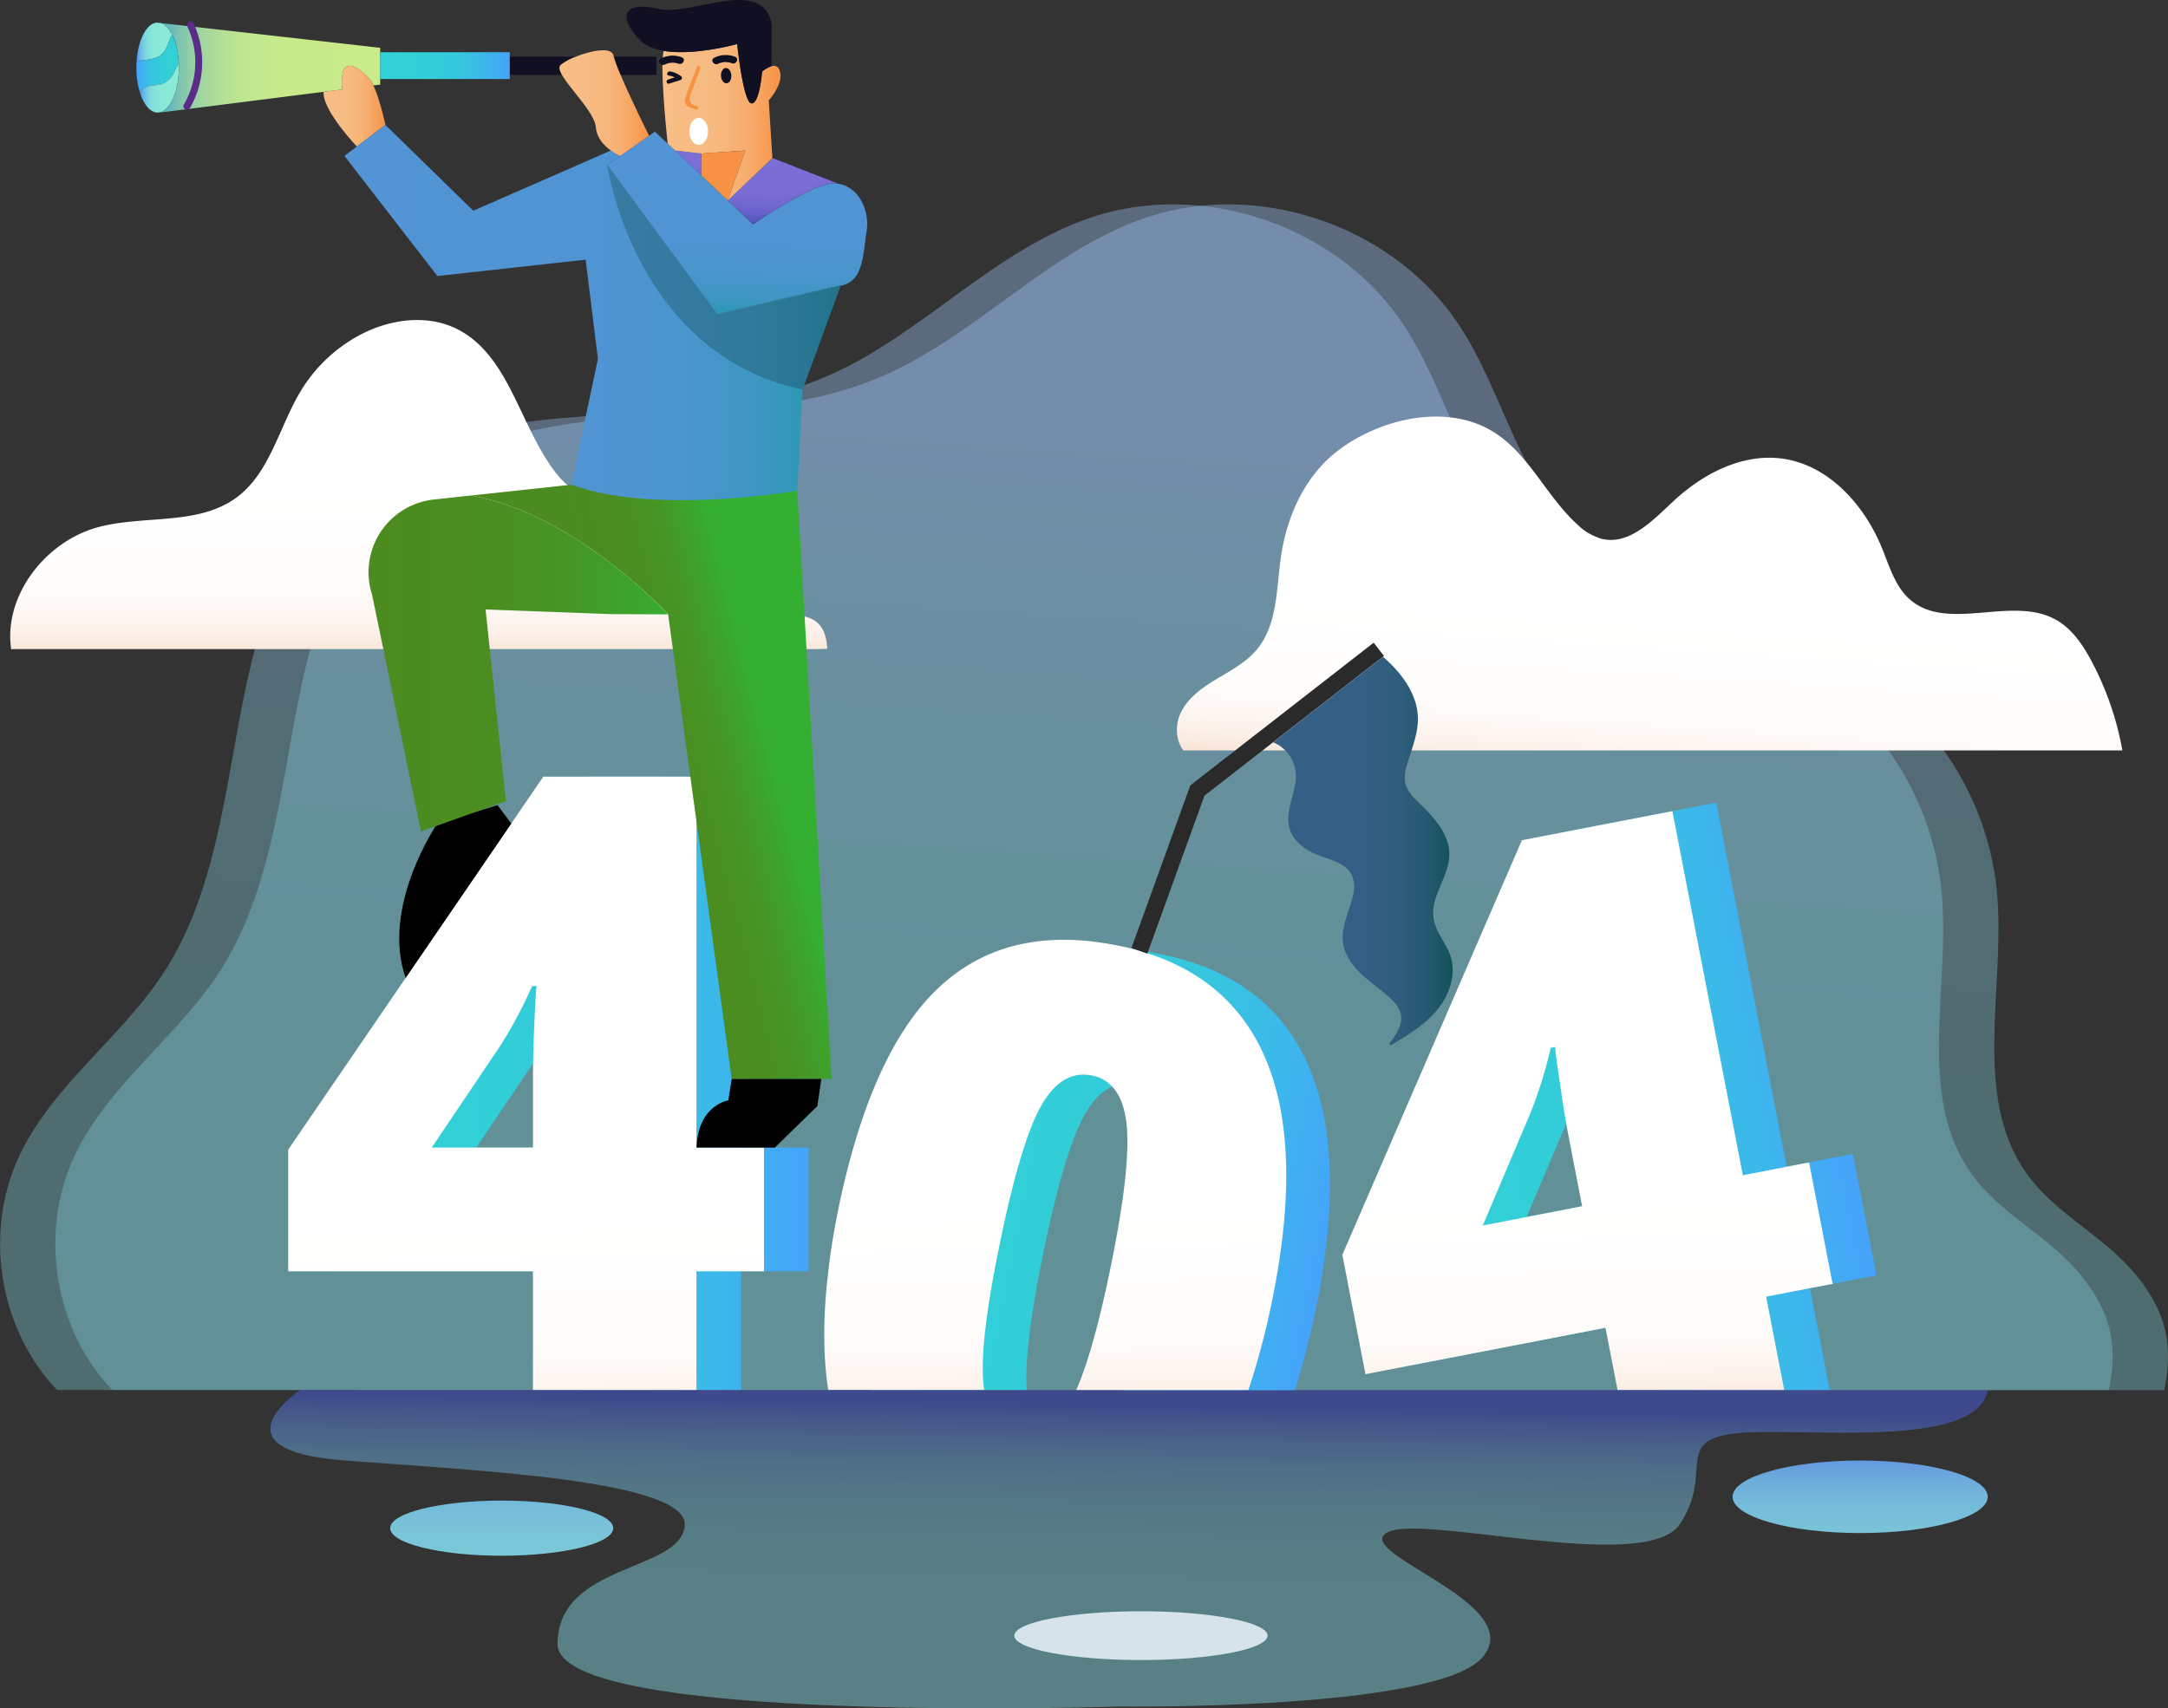 <svg xmlns="http://www.w3.org/2000/svg" xmlns:xlink="http://www.w3.org/1999/xlink" viewBox="0 0 720 567.49"><rect x="0" y="0" width="720" height="567.49" fill="#333333" stroke="none"/><defs><style>.cls-1{isolation:isolate;}.cls-2,.cls-3{opacity:0.37;mix-blend-mode:darken;}.cls-2{fill:url(#Degradado_sin_nombre_2);}.cls-3{fill:url(#Degradado_sin_nombre_2-2);}.cls-4{fill:url(#Degradado_sin_nombre_10);}.cls-5{fill:url(#Degradado_sin_nombre_10-2);}.cls-6{fill:url(#Degradado_sin_nombre_59);}.cls-7{fill:url(#Degradado_sin_nombre_10-3);}.cls-8{fill:url(#Degradado_sin_nombre_59-2);}.cls-9{fill:url(#Degradado_sin_nombre_10-4);}.cls-10{fill:url(#Degradado_sin_nombre_8);}.cls-11{fill:url(#Degradado_sin_nombre_8-2);}.cls-12{fill:url(#Degradado_sin_nombre_88);}.cls-13{fill:url(#Degradado_sin_nombre_25);}.cls-14{fill:url(#Degradado_sin_nombre_59-3);}.cls-15{fill:url(#Degradado_sin_nombre_25-2);}.cls-16{fill:#111023;}.cls-17{fill:url(#Degradado_sin_nombre_59-4);}.cls-18{fill:url(#Degradado_sin_nombre_86);}.cls-19{fill:#5b2b89;}.cls-20{fill:url(#Degradado_sin_nombre_12);}.cls-21{fill:url(#Degradado_sin_nombre_7);}.cls-22{fill:url(#Degradado_sin_nombre_12-2);}.cls-23{fill:url(#Degradado_sin_nombre_7-2);}.cls-24{fill:url(#Degradado_sin_nombre_86-2);}.cls-25{opacity:0.38;mix-blend-mode:overlay;fill:url(#Degradado_sin_nombre_5);}.cls-26{fill:url(#Degradado_sin_nombre_86-3);}.cls-27{fill:#f79244;}.cls-28{fill:#fff;}.cls-29{opacity:0.5;mix-blend-mode:multiply;fill:url(#Degradado_sin_nombre_3);}.cls-30{fill:url(#Degradado_sin_nombre_3-2);}.cls-31{fill:url(#Degradado_sin_nombre_3-3);}.cls-32{fill:#d6e3eb;}.cls-33{fill:url(#Degradado_sin_nombre_59-5);}.cls-34{fill:url(#Degradado_sin_nombre_10-5);}.cls-35{fill:#2a2a2a;}.cls-36{fill:url(#Degradado_sin_nombre_4);}</style><linearGradient id="Degradado_sin_nombre_2" x1="347.51" y1="481.3" x2="370.11" y2="140.08" gradientUnits="userSpaceOnUse"><stop offset="0" stop-color="#7eced7"/><stop offset="0.41" stop-color="#80ceda"/><stop offset="0.67" stop-color="#89cce2"/><stop offset="0.9" stop-color="#96caf1"/><stop offset="1" stop-color="#9fc8fb"/></linearGradient><linearGradient id="Degradado_sin_nombre_2-2" x1="365.88" y1="481.3" x2="388.48" y2="140.08" xlink:href="#Degradado_sin_nombre_2"/><linearGradient id="Degradado_sin_nombre_10" x1="139.06" y1="216.64" x2="139.06" y2="157.13" gradientUnits="userSpaceOnUse"><stop offset="0" stop-color="#f9e6d9"/><stop offset="0.12" stop-color="#fcf1ea"/><stop offset="0.27" stop-color="#fef9f6"/><stop offset="0.48" stop-color="#fffefd"/><stop offset="1" stop-color="#fff"/></linearGradient><linearGradient id="Degradado_sin_nombre_10-2" x1="547.03" y1="258.41" x2="550.8" y2="200.41" xlink:href="#Degradado_sin_nombre_10"/><linearGradient id="Degradado_sin_nombre_59" x1="110.55" y1="359.87" x2="268.56" y2="359.87" gradientUnits="userSpaceOnUse"><stop offset="0" stop-color="#31d1d6"/><stop offset="0.37" stop-color="#32ced8"/><stop offset="0.62" stop-color="#36c6df"/><stop offset="0.82" stop-color="#3cb7eb"/><stop offset="1" stop-color="#45a3fa"/></linearGradient><linearGradient id="Degradado_sin_nombre_10-3" x1="176.16" y1="475.14" x2="174.65" y2="398.31" xlink:href="#Degradado_sin_nombre_10"/><linearGradient id="Degradado_sin_nombre_59-2" x1="446.14" y1="383.6" x2="604.15" y2="383.6" gradientTransform="matrix(0.98, -0.19, 0.19, 0.98, -55.15, 98.01)" xlink:href="#Degradado_sin_nombre_59"/><linearGradient id="Degradado_sin_nombre_10-4" x1="528.12" y1="468.24" x2="526.61" y2="391.41" xlink:href="#Degradado_sin_nombre_10"/><linearGradient id="Degradado_sin_nombre_8" x1="211.11" y1="262.84" x2="255.8" y2="251.29" gradientUnits="userSpaceOnUse"><stop offset="0" stop-color="#4c8b20"/><stop offset="0.41" stop-color="#4a8e21"/><stop offset="0.67" stop-color="#459625"/><stop offset="0.9" stop-color="#3ba52c"/><stop offset="1" stop-color="#35af31"/></linearGradient><linearGradient id="Degradado_sin_nombre_8-2" x1="122.4" y1="220.39" x2="221.89" y2="220.39" xlink:href="#Degradado_sin_nombre_8"/><linearGradient id="Degradado_sin_nombre_88" x1="53.12" y1="22.51" x2="126.27" y2="22.51" gradientUnits="userSpaceOnUse"><stop offset="0" stop-color="#51adc6"/><stop offset="0.01" stop-color="#55afc4"/><stop offset="0.07" stop-color="#74bfb5"/><stop offset="0.13" stop-color="#8fcda7"/><stop offset="0.21" stop-color="#a5d89d"/><stop offset="0.3" stop-color="#b6e194"/><stop offset="0.41" stop-color="#c1e78e"/><stop offset="0.57" stop-color="#c8ea8b"/><stop offset="1" stop-color="#caeb8a"/></linearGradient><linearGradient id="Degradado_sin_nombre_25" x1="57.19" y1="14.06" x2="45.35" y2="14.06" gradientUnits="userSpaceOnUse"><stop offset="0" stop-color="#8aebd6"/><stop offset="0.46" stop-color="#89e9d7"/><stop offset="0.63" stop-color="#84e2da"/><stop offset="0.75" stop-color="#7dd7de"/><stop offset="0.84" stop-color="#72c6e5"/><stop offset="0.92" stop-color="#64b0ee"/><stop offset="0.99" stop-color="#5395f9"/><stop offset="1" stop-color="#5193fa"/></linearGradient><linearGradient id="Degradado_sin_nombre_59-3" x1="59.36" y1="21.14" x2="45.29" y2="21.14" xlink:href="#Degradado_sin_nombre_59"/><linearGradient id="Degradado_sin_nombre_25-2" x1="59.38" y1="29.31" x2="46.45" y2="29.31" xlink:href="#Degradado_sin_nombre_25"/><linearGradient id="Degradado_sin_nombre_59-4" x1="126.27" y1="21.8" x2="169.29" y2="21.8" xlink:href="#Degradado_sin_nombre_59"/><linearGradient id="Degradado_sin_nombre_86" x1="107.46" y1="35.26" x2="127.97" y2="35.26" gradientUnits="userSpaceOnUse"><stop offset="0" stop-color="#f7be86"/><stop offset="0.33" stop-color="#f7bc83"/><stop offset="0.54" stop-color="#f7b67b"/><stop offset="0.73" stop-color="#f7ac6c"/><stop offset="0.89" stop-color="#f79e57"/><stop offset="1" stop-color="#f79244"/></linearGradient><linearGradient id="Degradado_sin_nombre_12" x1="228.63" y1="50.94" x2="227.95" y2="75.61" gradientUnits="userSpaceOnUse"><stop offset="0" stop-color="#7b6ed6"/><stop offset="0.48" stop-color="#796dd5"/><stop offset="0.65" stop-color="#7268d0"/><stop offset="0.78" stop-color="#6760c9"/><stop offset="0.88" stop-color="#5655be"/><stop offset="0.96" stop-color="#4047b0"/><stop offset="1" stop-color="#333ea8"/></linearGradient><linearGradient id="Degradado_sin_nombre_7" x1="245.26" y1="51.26" x2="243.45" y2="108.54" gradientUnits="userSpaceOnUse"><stop offset="0" stop-color="#5294d5"/><stop offset="0.51" stop-color="#5094d3"/><stop offset="0.69" stop-color="#4995cd"/><stop offset="0.83" stop-color="#3e96c3"/><stop offset="0.93" stop-color="#2d98b5"/><stop offset="1" stop-color="#1d99a7"/></linearGradient><linearGradient id="Degradado_sin_nombre_12-2" x1="260.36" y1="51.81" x2="259.68" y2="76.49" xlink:href="#Degradado_sin_nombre_12"/><linearGradient id="Degradado_sin_nombre_7-2" x1="114.39" y1="103.83" x2="279.2" y2="103.83" xlink:href="#Degradado_sin_nombre_7"/><linearGradient id="Degradado_sin_nombre_86-2" x1="185.74" y1="34.25" x2="215.57" y2="34.25" xlink:href="#Degradado_sin_nombre_86"/><linearGradient id="Degradado_sin_nombre_5" x1="201.66" y1="92.11" x2="279.2" y2="92.11" gradientUnits="userSpaceOnUse"><stop offset="0" stop-color="#115157"/><stop offset="0.44" stop-color="#134e57"/><stop offset="0.72" stop-color="#1a4658"/><stop offset="0.97" stop-color="#26375a"/><stop offset="1" stop-color="#28345a"/></linearGradient><linearGradient id="Degradado_sin_nombre_86-3" x1="220.03" y1="40.61" x2="259.21" y2="40.61" xlink:href="#Degradado_sin_nombre_86"/><linearGradient id="Degradado_sin_nombre_3" x1="373.46" y1="571.28" x2="374.97" y2="467.33" gradientUnits="userSpaceOnUse"><stop offset="0" stop-color="#7eced7"/><stop offset="0.44" stop-color="#7dccd7"/><stop offset="0.6" stop-color="#7ac5d8"/><stop offset="0.72" stop-color="#74bada"/><stop offset="0.81" stop-color="#6ca9dc"/><stop offset="0.89" stop-color="#6193df"/><stop offset="0.96" stop-color="#5578e3"/><stop offset="1" stop-color="#4a62e6"/></linearGradient><linearGradient id="Degradado_sin_nombre_3-2" x1="617.76" y1="564.61" x2="617.76" y2="473.09" xlink:href="#Degradado_sin_nombre_3"/><linearGradient id="Degradado_sin_nombre_3-3" x1="166.62" y1="564.61" x2="166.62" y2="473.09" xlink:href="#Degradado_sin_nombre_3"/><linearGradient id="Degradado_sin_nombre_59-5" x1="312.17" y1="393.78" x2="459.32" y2="393.78" gradientTransform="translate(70.76 -67.04) rotate(11.55)" xlink:href="#Degradado_sin_nombre_59"/><linearGradient id="Degradado_sin_nombre_10-5" x1="351.5" y1="471.7" x2="349.99" y2="394.87" xlink:href="#Degradado_sin_nombre_10"/><linearGradient id="Degradado_sin_nombre_4" x1="422.78" y1="282.73" x2="482.42" y2="282.73" gradientUnits="userSpaceOnUse"><stop offset="0" stop-color="#365f85"/><stop offset="0.53" stop-color="#345e83"/><stop offset="0.71" stop-color="#2f5c7c"/><stop offset="0.85" stop-color="#265971"/><stop offset="0.96" stop-color="#185460"/><stop offset="1" stop-color="#115157"/></linearGradient></defs><g class="cls-1"><g id="Camada_2" data-name="Camada 2"><g id="OBJECTS"><path class="cls-2" d="M90.86,461.73H19c-19.24-20-24.39-51.83-12.9-77.09,11-24.07,34.48-40,48.73-62.25C85.21,274.85,70.51,204,111.84,165.58c20.66-19.21,50.36-24.76,78.49-27s57.19-2.18,83.19-13.12C305.6,112,329.77,83,362.81,72.11c37.09-12.25,81.46,3,103.14,35.54C479.51,128,484.63,153.53,500.67,172c25.94,29.83,71.63,32.14,104,54.85a96.69,96.69,0,0,1,40,68c3.45,32.55-8.9,69.52,10.61,95.79,9.52,12.82,25,20,35.2,32.27s13.1,23.3,9.88,38.87Z"/><path class="cls-3" d="M109.24,461.73H37.33c-19.24-20-24.38-51.83-12.89-77.09,11-24.07,34.48-40,48.73-62.25,30.41-47.54,15.71-118.37,57-156.81,20.66-19.21,50.37-24.76,78.49-27s57.19-2.18,83.2-13.12C324,112,348.15,83,381.18,72.11c37.1-12.25,81.47,3,103.15,35.54C497.89,128,503,153.53,519.05,172c25.94,29.83,71.63,32.14,104,54.85a96.69,96.69,0,0,1,40,68c3.45,32.55-8.91,69.52,10.61,95.79,9.51,12.82,24.94,20,35.2,32.27s13.09,23.3,9.88,38.87Z"/><path class="cls-4" d="M274.73,215.51l-3,.1H4.36l-.64.09C1.07,198,15,179.94,32.42,175.16c15.28-4.17,33.16-.46,46-9.8,11.47-8.37,14.32-24,21.82-36.06a51,51,0,0,1,19.09-17.93c9.75-5.24,21.91-7.07,31.91-2.34,17.71,8.41,21.11,31.87,32.95,47.5,2.64,3.5,6,6.75,10.2,7.91,3.89,1.07,8,.24,12-.48,13.09-2.3,28.79-2.09,36.93,8.41,3.83,4.95,5.2,11.29,7.32,17.15s5.6,11.92,11.48,14c2.82,1,6,1,8.5,2.68C273.58,208.22,274.55,211.79,274.73,215.51Z"/><path class="cls-5" d="M704.85,249.28H393c-2.49-3.27-2.79-8.32-1-12.21,2.3-5.09,7.11-8.56,11.9-11.43s9.89-5.55,13.48-9.84c6.88-8.22,6.48-20,8-30.64,1.79-12.6,7.07-25.07,16.59-33.52a51.73,51.73,0,0,1,12.73-8.13c13.05-6.07,29.23-7.6,41.43.06,11.68,7.32,17.41,21.24,27.59,30.53a19.15,19.15,0,0,0,8.34,4.92c9.12,2.09,16.87-6.18,23.71-12.56,9.72-9.07,22.71-15.84,35.9-14.15,15.5,2,27.48,15.31,33.36,29.79,2.46,6,4.33,12.71,9.22,17,12.54,11,33.72-1.33,48.34,6.66,5.49,3,9.16,8.47,12.09,14A101,101,0,0,1,704.85,249.28Z"/><path class="cls-6" d="M268.56,422.29H246.13v39.43H191.79V422.29H110.55V381.88L195.27,258h50.86V381.18h22.43Zm-76.77-41.11V357.5q0-6.69.48-18.05t.77-11.91h-1.53a147.57,147.57,0,0,1-10.73,20.06l-22.57,33.58Z"/><path class="cls-7" d="M253.72,422.3H231.29v39.43H177V422.3H95.71V381.89L180.43,258h50.86V381.2h22.43ZM177,381.2V357.51q0-6.69.48-18.05t.77-11.91h-1.53a147.7,147.7,0,0,1-10.73,20.07L143.37,381.2Z"/><path class="cls-8" d="M623.18,423.65l-7.81-40.36-14.57,2.82-7.45,1.44L570,266.61l-50,9.67L460.37,414,468,453.66l79.76-15.44,4.54,23.51h55.35l-6.54-33.82,7.46-1.43Zm-97.75-23L507,404.24l13.13-31,2.65-6.27a146.85,146.85,0,0,0,6.72-21.74L531,345q-.16.58,1.51,11.84c1.12,7.49,2.09,13.42,3,17.81L540,397.87Z"/><path class="cls-9" d="M608.61,426.48l-7.81-40.35-22,4.26-23.4-120.94L520,276.28l-14.57,2.82L445.8,416.81l7.67,39.67L468,453.66l65.19-12.6,4,20.67h55.35l-6-31,14.56-2.83Zm-88.45-53.22c.27,1.53.53,2.91.77,4.18l4.5,23.25-33,6.39,15.8-37.27A146.78,146.78,0,0,0,515,348.08l1.51-.29c-.11.4.39,4.36,1.51,11.84Q519.18,367.64,520.16,373.26Z"/><path class="cls-10" d="M276.15,358.4H243L221.89,204.08s-30.45-33.26-65.41-39.49l33.3-3.59,75,2Z"/><path d="M145.21,273.57s-18.85,27.59-10.49,51.28l35.08-51.28-4.56-6.12Z"/><path d="M243,358.4l-1.13,7.13s-10,1.39-10.55,15.67h26l14.13-13.79,1.32-9Z"/><path class="cls-11" d="M202.84,204l-41.58-1.55L168,266.1l-28.19,10.1-16.24-78.64a24.29,24.29,0,0,1,20.49-31.63l12.39-1.34h0c35,6.23,65.41,39.49,65.41,39.49Z"/><path class="cls-12" d="M126.27,26.25V28.1l-2.25.29a8.94,8.94,0,0,0-1.81-2.78c-3-2.59-5.1-4.63-7.26-3.39-1.62,1-1.5,5.39-1.35,7.5l-6.13.78L53.15,37.39l0-.11c3.53-.83,6.26-7.15,6.26-14.83S56.72,8.62,53.27,7.64l73,8.24V26.25Z"/><path class="cls-13" d="M57.19,11.62c-.15.23-.29.45-.42.69-.78,1.51-1.14,3.24-2.11,4.62a6.23,6.23,0,0,1-2.89,2.28,16.07,16.07,0,0,1-3.86.73,9,9,0,0,0-2.56.66c.42-7.25,3.28-12.9,6.79-13.08l1.13.12C54.78,8.07,56.14,9.51,57.19,11.62Z"/><path class="cls-14" d="M59.36,21.23s0,.05-.07.07C58.4,22.5,58,24,57.14,25.23a7,7,0,0,1-4.22,2.9c-1.57.35-3.27.16-4.71.88a4.65,4.65,0,0,0-1.76,1.65,28,28,0,0,1-1.16-8.21c0-.63,0-1.25.06-1.85a9,9,0,0,1,2.56-.66,16.07,16.07,0,0,0,3.86-.73,6.23,6.23,0,0,0,2.89-2.28c1-1.38,1.33-3.11,2.11-4.62.13-.24.27-.46.42-.69A24.21,24.21,0,0,1,59.36,21.23Z"/><path class="cls-15" d="M59.38,22.45c0,7.68-2.73,14-6.26,14.83a3,3,0,0,1-.79.11c-2.46,0-4.62-2.67-5.88-6.73A4.65,4.65,0,0,1,48.21,29c1.44-.72,3.14-.53,4.71-.88a7,7,0,0,0,4.22-2.9C58,24,58.4,22.5,59.29,21.3c0,0,0-.05.07-.07C59.37,21.63,59.38,22,59.38,22.45Z"/><path class="cls-16" d="M169.29,18.8h22a18.63,18.63,0,0,0-5.12,2.79c-.7.65-.39,1.82.46,3.32h-17.3Z"/><path class="cls-16" d="M218,22.48v2.43h-11.9a44.67,44.67,0,0,1-2.29-6.11H218Z"/><polygon class="cls-17" points="169.29 24.91 169.29 26.25 126.27 26.25 126.27 17.35 169.29 17.35 169.29 18.8 169.29 24.91"/><path class="cls-18" d="M128,41.47l-9.47,7.2S107,36.62,107.47,30.5l6.13-.78c-.15-2.11-.27-6.55,1.35-7.5,2.16-1.24,4.25.8,7.26,3.39A8.94,8.94,0,0,1,124,28.39C126.23,33.14,128,41.47,128,41.47Z"/><path class="cls-19" d="M64.25,7.7c-.63-1.39-2.68-.21-2,1.17a28,28,0,0,1-1.27,26,1.18,1.18,0,0,0,2,1.18A30.47,30.47,0,0,0,64.25,7.7Z"/><polygon class="cls-20" points="232.91 50.97 232.91 58.28 224.17 50.02 232.91 50.97"/><path class="cls-21" d="M232.91,58.28l8.8,8.31,8.4,7.93s19.24-13.47,26.71-13.59a9.39,9.39,0,0,1,1.52.1c6.59.94,10.62,8.55,9.46,15.86-1.25,7.87-1,16.58-8.6,18s-41,9.52-41,9.52L201.66,54.81l4.31-3,9.6-6.71,1.94-1.36,4.22,4L224.17,50Z"/><path class="cls-22" d="M256.51,52.5,278.34,61a9.39,9.39,0,0,0-1.52-.1c-7.47.12-26.71,13.59-26.71,13.59l-8.4-7.93Z"/><path class="cls-23" d="M279.2,94.88l-12.68,34.53L264.82,163s-1.49.27-4.07.63c-12.09,1.73-48.32,5.86-71-2.67l8.82-41.76-4.08-32.95-49.23,5.44L114.39,51.8l4.11-3.13,9.47-7.2L157.17,70l45.7-20A17.41,17.41,0,0,0,206,51.8l-4.31,3,36.56,49.59S271.62,96.31,279.2,94.88Z"/><path class="cls-24" d="M215.57,45.09,206,51.8a17.41,17.41,0,0,1-3.1-1.78c-2.16-1.55-4.72-4.11-5-7.71-.42-4.84-8.58-12.71-11.25-17.4-.85-1.5-1.16-2.67-.46-3.32a18.63,18.63,0,0,1,5.12-2.79c5.08-2,11.84-3.39,12.45-.25,0,.07,0,.16.07.25a44.67,44.67,0,0,0,2.29,6.11C209.54,33,215.57,45.09,215.57,45.09Z"/><path class="cls-25" d="M266.52,129.41c-55.94-11.86-64.86-74.6-64.86-74.6l36.56,49.63,41-9.56Z"/><path class="cls-26" d="M256.19,22c1.18-.33,2.38-.09,2.86,1.8,1.11,4.32-3.74,9.51-3.74,9.51l1.2,19.18-14.8,14.09L247.5,50,232.91,51,224.17,50l-2.44-2.31S220,31.81,220,22.48a29.87,29.87,0,0,1,.31-5.13l.08-.45c10.22,1.72,24.41-2.27,24.41-2.27s2,19.37,4.71,19.71,3.57-10.53,3.57-10.53A9.26,9.26,0,0,1,256.19,22Z"/><path class="cls-16" d="M256.3,7.93,256.19,22a9.26,9.26,0,0,0-3.08,1.8s-.85,10.86-3.57,10.53-4.71-19.71-4.71-19.71-14.19,4-24.41,2.27v0c-3.22-.52-6-1.63-7.89-3.6-7.82-8.23-5.1-12.9,6.11-10.36S253.08-8,256.3,7.93Z"/><polygon class="cls-27" points="247.5 50.02 241.71 66.59 232.91 58.28 232.91 50.97 247.5 50.02"/><path class="cls-16" d="M219.44,19.45a8.54,8.54,0,0,1,7-.41c1.44.52.35,2.65-1.08,2.13a5.88,5.88,0,0,0-4.58.28C219.38,22.14,218.07,20.14,219.44,19.45Z"/><ellipse class="cls-16" cx="241.16" cy="25.11" rx="1.72" ry="2.55" transform="translate(-0.98 12.63) rotate(-2.99)"/><path class="cls-16" d="M244.16,18.88a8.52,8.52,0,0,0-7,.32c-1.38.67-.07,2.67,1.29,2a5.86,5.86,0,0,1,4.59-.2C244.49,21.54,245.59,19.42,244.16,18.88Z"/><path class="cls-27" d="M227.58,33c.77-3.6,2.63-7.28,3.89-10.75.27-.72,1.33-.17,1.07.54-.79,2.19-1.59,4.37-2.38,6.56a14.85,14.85,0,0,0-1,2.81c-.26,2.73,1,2.51,2.4,3.17.7.32.16,1.39-.54,1.07C229.26,35.58,227.06,35.47,227.58,33Z"/><path class="cls-16" d="M226.27,25.41a7.54,7.54,0,0,0-3.81-1.67c-.88-.11-1.25,1.24-.36,1.35a6.7,6.7,0,0,1,2,.61l-2.23.73c-.85.27-.5,1.62.36,1.34L226,26.58C226.4,26.43,226.71,25.77,226.27,25.41Z"/><ellipse class="cls-28" cx="232.04" cy="43.64" rx="3.11" ry="4.49"/><path class="cls-29" d="M660.13,461.73H99.71s-30.16,20,14.68,23.41,114.75,6.59,113,21.85-42.22,12.24-42.22,39.17,186.74,20.71,186.74,20.71,105.49,1.38,120.51-16.44-42.53-34.15-32.08-41.18,86.27,14.06,97.57-3-2.26-27.87,18.58-30.13S656.62,482,660.13,461.73Z"/><ellipse class="cls-30" cx="617.76" cy="497.2" rx="42.37" ry="12.05"/><ellipse class="cls-31" cx="166.62" cy="507.62" rx="37.04" ry="9.16"/><ellipse class="cls-32" cx="378.91" cy="543.33" rx="42.06" ry="8.1"/><path class="cls-33" d="M434.54,354Q421.6,324.37,386,317.09q-3.87-.79-7.58-1.26-31.42-4-51.83,15Q303.72,352,292.85,405.29q-6.66,32.61-3.71,56.44H341q-1-13.92,5.47-45.48,7-34.12,13.83-46.1,4-7,9-9.18a12.61,12.61,0,0,1,7.81-.75q10,2.05,11.48,16.21t-5.27,47.35q-5.08,24.87-10.21,38h56.9a250.82,250.82,0,0,0,7-27q2-9.74,3.13-18.68Q445,377.93,434.54,354Z"/><path class="cls-34" d="M420,351q-11.64-26.58-41.61-35.17-3.37-1-7-1.7-36.58-7.49-59.42,13.74t-33.7,74.46Q276.09,413.16,275,423q-2.54,21.69.05,38.69h51.83c-.07-.34-.11-.67-.15-1Q325,447.15,332,413.29q7-34.12,13.84-46.09t16.82-9.93a12.25,12.25,0,0,1,6.73,3.7c2.58,2.77,4.15,6.93,4.75,12.5q1.5,14.19-5.27,47.35-5.7,27.82-11.44,40.91h57.17a255.86,255.86,0,0,0,7.92-29.93Q432.93,380.59,420,351Z"/><polygon class="cls-35" points="459.62 217.9 459.27 218.17 422.78 246.57 400 264.3 381.03 316.78 375.77 314.88 395.31 260.88 456.2 213.49 459.62 217.9"/><path class="cls-36" d="M477.11,335.69c-4.15,4.94-9.81,8.31-15.35,11.6l-.38-.66c2.2-2.81,4.51-6.1,3.86-9.61-.46-2.39-2.22-4.29-4-5.89-3.06-2.7-6.47-5-9.39-7.81s-5.39-6.4-5.87-10.43c-.61-5.31,2.25-10.32,3.37-15.55a10.48,10.48,0,0,0-.24-6.3c-1.87-4.44-7.53-5.46-12-7.25-4-1.62-7.78-4.62-8.9-8.79-1.62-6.07,2.7-12.27,2.11-18.51a12.31,12.31,0,0,0-7.51-9.92l36.49-28.4c6.19,5.36,11.53,12.47,11.6,20.58,0,5.14-2.06,10-3.54,14.95a13.31,13.31,0,0,0-.72,6.07c.57,3.1,3,5.45,5.32,7.64,4.7,4.51,9.44,10,9.36,16.52-.09,7.32-6.33,13.85-5.24,21.08.7,4.62,4.26,8.31,5.68,12.75C483.69,323.91,481.26,330.76,477.11,335.69Z"/></g></g></g></svg>